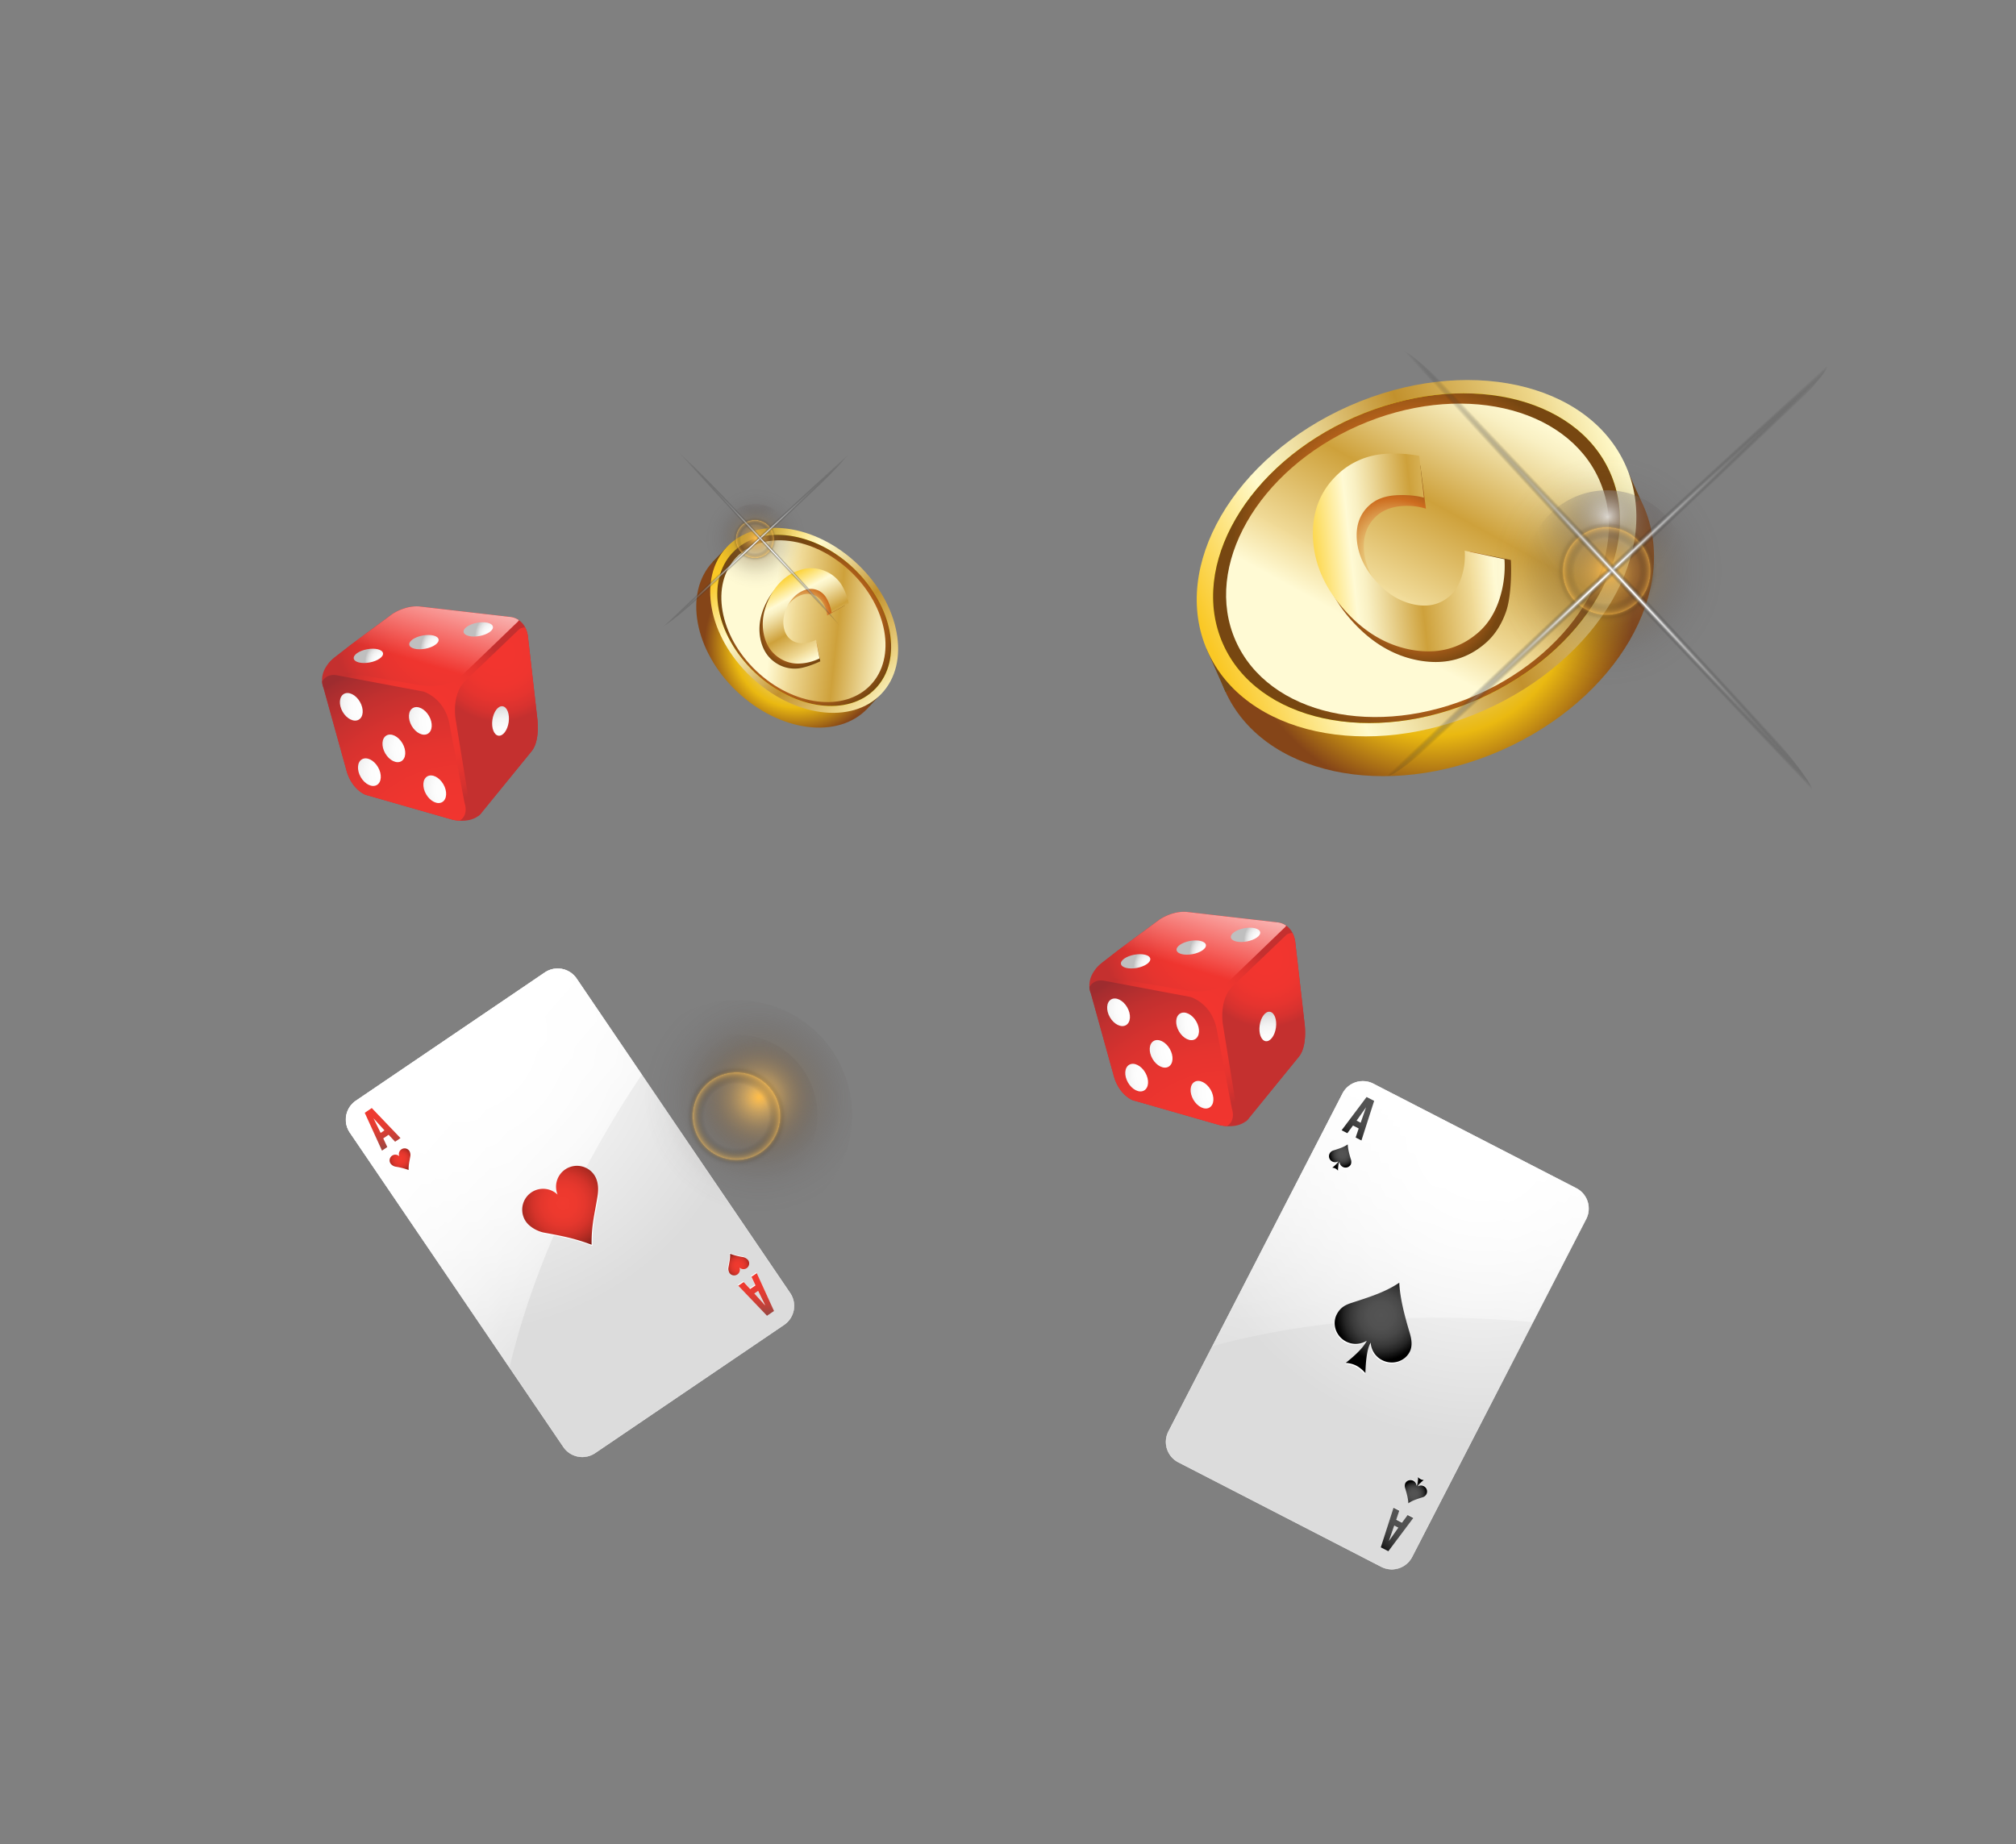 <svg xmlns="http://www.w3.org/2000/svg" xmlns:xlink="http://www.w3.org/1999/xlink" viewBox="0 0 1903 1741"><rect x="0" y="0" width="1903" height="1741" fill="#808080" stroke="none"/><defs><radialGradient id="radial-gradient" cx="-47.33" cy="4378.95" r="317.29" gradientTransform="translate(-1989.13 -2675.19) rotate(-34.17)" gradientUnits="userSpaceOnUse"><stop offset="0.15" stop-color="#fff"/><stop offset="0.9" stop-color="#dcdcdc"/></radialGradient><linearGradient id="linear-gradient" x1="-99.23" y1="4365.66" x2="-18.4" y2="4672.78" gradientTransform="translate(-1989.13 -2675.19) rotate(-34.17)" gradientUnits="userSpaceOnUse"><stop offset="0" stop-color="#fff"/><stop offset="1" stop-color="#fff" stop-opacity="0"/></linearGradient><radialGradient id="GradientFill_21" cx="-55.05" cy="4569.29" r="61.35" gradientTransform="translate(-1989.13 -2675.19) rotate(-34.17)" gradientUnits="userSpaceOnUse"><stop offset="0" stop-color="#f03a2f"/><stop offset="0.2" stop-color="#ed392e"/><stop offset="0.34" stop-color="#e4372d"/><stop offset="0.46" stop-color="#d5332a"/><stop offset="0.56" stop-color="#bf2e25"/><stop offset="0.66" stop-color="#a42820"/><stop offset="0.76" stop-color="#811f19"/><stop offset="0.85" stop-color="#581511"/><stop offset="0.93" stop-color="#2a0a08"/><stop offset="1"/></radialGradient><radialGradient id="GradientFill_21-2" cx="-158.38" cy="4448.25" r="16.8" xlink:href="#GradientFill_21"/><linearGradient id="linear-gradient-3" x1="505.15" y1="1815.95" x2="505.15" y2="1875.85" gradientTransform="translate(-426.67 -673.22) rotate(-9.04)" gradientUnits="userSpaceOnUse"><stop offset="0" stop-color="#f03a2f"/><stop offset="0.21" stop-color="#ed3a30"/><stop offset="0.36" stop-color="#e43c32"/><stop offset="0.48" stop-color="#d53e35"/><stop offset="0.59" stop-color="#c04139"/><stop offset="0.7" stop-color="#a4453f"/><stop offset="0.71" stop-color="#a14540"/></linearGradient><radialGradient id="GradientFill_21-3" cx="-5988.01" cy="-2597.99" r="16.8" gradientTransform="translate(-5716.67 2408.54) rotate(145.83)" xlink:href="#GradientFill_21"/><linearGradient id="linear-gradient-4" x1="827.75" y1="2027.02" x2="827.75" y2="2086.92" xlink:href="#linear-gradient-3"/><radialGradient id="radial-gradient-2" cx="-74.99" cy="-998.82" r="317.29" gradientTransform="translate(1008.51 1997.99) rotate(27.25)" xlink:href="#radial-gradient"/><linearGradient id="linear-gradient-5" x1="-126.88" y1="-1012.1" x2="-46.06" y2="-704.98" gradientTransform="translate(1008.51 1997.99) rotate(27.25)" xlink:href="#linear-gradient"/><radialGradient id="radial-gradient-3" cx="-83.78" cy="-807.17" r="59.82" gradientTransform="translate(1008.51 1997.99) rotate(27.25)" gradientUnits="userSpaceOnUse"><stop offset="0" stop-color="#545454"/><stop offset="0.21" stop-color="#515151"/><stop offset="0.35" stop-color="#484848"/><stop offset="0.47" stop-color="#393939"/><stop offset="0.58" stop-color="#242424"/><stop offset="0.68" stop-color="#080808"/><stop offset="0.71"/></radialGradient><linearGradient id="linear-gradient-7" x1="-1053.49" y1="-2313.57" x2="-1053.49" y2="-2253.77" gradientTransform="matrix(0.74, 0.67, -0.67, 0.74, 521.61, 3458.15)" xlink:href="#radial-gradient-3"/><radialGradient id="radial-gradient-4" cx="-186.01" cy="-926.18" r="17.35" xlink:href="#radial-gradient-3"/><linearGradient id="linear-gradient-8" x1="-773.35" y1="-2047.66" x2="-773.35" y2="-1987.86" gradientTransform="matrix(0.74, 0.67, -0.67, 0.74, 521.61, 3458.15)" xlink:href="#radial-gradient-3"/><radialGradient id="radial-gradient-5" cx="-5400.58" cy="2693.59" r="17.35" gradientTransform="translate(-4699.83 1332.35) rotate(-152.75)" xlink:href="#radial-gradient-3"/><radialGradient id="radial-gradient-6" cx="-7799.11" cy="7430.01" r="76.02" gradientTransform="matrix(-0.81, -0.59, 0.59, -0.81, -9984.39, 2452.73)" gradientUnits="userSpaceOnUse"><stop offset="0.01" stop-color="#fff"/><stop offset="0.02" stop-color="#f9f9f9" stop-opacity="0.97"/><stop offset="0.14" stop-color="#cecccc" stop-opacity="0.74"/><stop offset="0.26" stop-color="#a7a4a5" stop-opacity="0.55"/><stop offset="0.38" stop-color="#878284" stop-opacity="0.38"/><stop offset="0.5" stop-color="#6d6769" stop-opacity="0.24"/><stop offset="0.62" stop-color="#585154" stop-opacity="0.14"/><stop offset="0.74" stop-color="#4a4245" stop-opacity="0.06"/><stop offset="0.87" stop-color="#41393c" stop-opacity="0.01"/><stop offset="1" stop-color="#3e3639" stop-opacity="0"/></radialGradient><radialGradient id="radial-gradient-7" cx="-7799.11" cy="7430.01" r="108.71" gradientTransform="matrix(-0.81, -0.59, 0.59, -0.81, -9984.39, 2452.73)" gradientUnits="userSpaceOnUse"><stop offset="0.01" stop-color="#fcbc4b"/><stop offset="0.02" stop-color="#f8b94b" stop-opacity="0.98"/><stop offset="0.13" stop-color="#cd9b47" stop-opacity="0.75"/><stop offset="0.25" stop-color="#a78043" stop-opacity="0.55"/><stop offset="0.37" stop-color="#876940" stop-opacity="0.38"/><stop offset="0.49" stop-color="#6c573d" stop-opacity="0.24"/><stop offset="0.62" stop-color="#58483b" stop-opacity="0.14"/><stop offset="0.74" stop-color="#4a3e3a" stop-opacity="0.06"/><stop offset="0.87" stop-color="#413839" stop-opacity="0.02"/><stop offset="1" stop-color="#3e3639" stop-opacity="0"/></radialGradient><radialGradient id="radial-gradient-8" cx="-9471.27" cy="6172.29" r="52.61" gradientTransform="translate(-10008.47 4691.61) rotate(-165.68)" gradientUnits="userSpaceOnUse"><stop offset="0" stop-opacity="0"/><stop offset="0.57" stop-color="#121212" stop-opacity="0"/><stop offset="0.59" stop-color="#1e1b15" stop-opacity="0.05"/><stop offset="0.62" stop-color="#3f331d" stop-opacity="0.19"/><stop offset="0.67" stop-color="#74592a" stop-opacity="0.42"/><stop offset="0.73" stop-color="#bc8d3b" stop-opacity="0.73"/><stop offset="0.78" stop-color="#fcbc4b"/><stop offset="0.78" stop-color="#e9ae45" stop-opacity="0.92"/><stop offset="0.79" stop-color="#b98a37" stop-opacity="0.73"/><stop offset="0.8" stop-color="#8d692a" stop-opacity="0.56"/><stop offset="0.82" stop-color="#674d1f" stop-opacity="0.41"/><stop offset="0.83" stop-color="#473515" stop-opacity="0.28"/><stop offset="0.85" stop-color="#2d210d" stop-opacity="0.18"/><stop offset="0.86" stop-color="#191307" stop-opacity="0.1"/><stop offset="0.88" stop-color="#0b0803" stop-opacity="0.04"/><stop offset="0.91" stop-color="#020201" stop-opacity="0.01"/><stop offset="0.95" stop-opacity="0"/></radialGradient><radialGradient id="radial-gradient-9" cx="-14600.65" cy="2496.92" r="27.58" gradientTransform="matrix(-0.34, -0.15, 10.88, -24.95, -31390.99, 61203.3)" gradientUnits="userSpaceOnUse"><stop offset="0.03" stop-color="#fff"/><stop offset="0.1" stop-color="#c8c8c8" stop-opacity="0.79"/><stop offset="0.18" stop-color="#8c8c8c" stop-opacity="0.55"/><stop offset="0.26" stop-color="#5a5a5a" stop-opacity="0.35"/><stop offset="0.33" stop-color="#333" stop-opacity="0.2"/><stop offset="0.4" stop-color="#171717" stop-opacity="0.09"/><stop offset="0.46" stop-color="#060606" stop-opacity="0.02"/><stop offset="0.5" stop-opacity="0"/></radialGradient><radialGradient id="radial-gradient-10" cx="-15920.54" cy="2217.99" r="27.58" gradientTransform="matrix(-0.15, 0.34, -24.95, -10.88, 53692.85, 30550.18)" xlink:href="#radial-gradient-9"/><radialGradient id="radial-gradient-11" cx="405.84" cy="673.65" r="101.52" gradientUnits="userSpaceOnUse"><stop offset="0.16" stop-color="#f2352f"/><stop offset="0.41" stop-color="#ef352f"/><stop offset="0.58" stop-color="#e6342f"/><stop offset="0.73" stop-color="#d7322f"/><stop offset="0.85" stop-color="#c4302f"/></radialGradient><radialGradient id="radial-gradient-12" cx="429.86" cy="587.23" r="136.13" xlink:href="#radial-gradient-11"/><linearGradient id="linear-gradient-9" x1="424.72" y1="522.71" x2="394.36" y2="624.72" gradientTransform="matrix(1, 0, 0, 1, 0, 0)" xlink:href="#linear-gradient"/><radialGradient id="radial-gradient-13" cx="471.14" cy="616.65" r="76.39" xlink:href="#radial-gradient-11"/><radialGradient id="radial-gradient-14" cx="435.08" cy="837.76" r="268.6" gradientUnits="userSpaceOnUse"><stop offset="0.16" stop-color="#f2352f"/><stop offset="0.36" stop-color="#ef352f"/><stop offset="0.5" stop-color="#e6342f"/><stop offset="0.62" stop-color="#d7322f"/><stop offset="0.73" stop-color="#c2302f"/><stop offset="0.83" stop-color="#a62d2f"/><stop offset="0.85" stop-color="#9e2c2f"/></radialGradient><radialGradient id="radial-gradient-15" cx="16.64" cy="1977.47" r="17.62" gradientTransform="matrix(1.08, -0.2, 0.26, 1.41, -67.06, -2182.34)" gradientUnits="userSpaceOnUse"><stop offset="0.16" stop-color="#fff"/><stop offset="0.38" stop-color="#fcfcfc"/><stop offset="0.54" stop-color="#f3f3f3"/><stop offset="0.67" stop-color="#e4e4e4"/><stop offset="0.78" stop-color="#cfcfcf"/><stop offset="0.85" stop-color="#bfbfbf"/></radialGradient><radialGradient id="radial-gradient-16" cx="-31.35" cy="1979.21" r="17.62" xlink:href="#radial-gradient-15"/><radialGradient id="radial-gradient-17" cx="-80.64" cy="1981.45" r="17.62" xlink:href="#radial-gradient-15"/><radialGradient id="radial-gradient-18" cx="123.05" cy="4089.29" r="48.13" gradientTransform="matrix(0.87, -0.51, 0.57, 0.98, -2087.66, -3274.63)" xlink:href="#radial-gradient-15"/><radialGradient id="radial-gradient-19" cx="137.99" cy="4136.84" r="48.12" gradientTransform="matrix(0.87, -0.51, 0.57, 0.98, -2087.66, -3274.63)" xlink:href="#radial-gradient-15"/><radialGradient id="radial-gradient-20" cx="172.31" cy="4128.13" r="48.12" gradientTransform="matrix(0.87, -0.51, 0.57, 0.98, -2087.66, -3274.63)" xlink:href="#radial-gradient-15"/><radialGradient id="radial-gradient-21" cx="151.89" cy="4183.22" r="48.12" gradientTransform="matrix(0.87, -0.51, 0.57, 0.98, -2087.66, -3274.63)" xlink:href="#radial-gradient-15"/><radialGradient id="radial-gradient-22" cx="107.03" cy="4143.74" r="48.12" gradientTransform="matrix(0.87, -0.51, 0.57, 0.98, -2087.66, -3274.63)" xlink:href="#radial-gradient-15"/><radialGradient id="radial-gradient-23" cx="-495.31" cy="180.85" r="45.01" gradientTransform="matrix(1.1, 0.16, -0.17, 1.2, 1053.71, 568.91)" xlink:href="#radial-gradient-15"/><radialGradient id="radial-gradient-24" cx="-1116.98" cy="-1926.63" r="88" gradientTransform="matrix(0.72, 0.69, -0.69, 0.72, 227.6, 2765.5)" gradientUnits="userSpaceOnUse"><stop offset="0" stop-color="#fffacb"/><stop offset="0.11" stop-color="#faf1ba"/><stop offset="0.34" stop-color="#efd88d"/><stop offset="0.37" stop-color="#edd587"/><stop offset="0.69" stop-color="#eab911"/><stop offset="1" stop-color="#854518"/></radialGradient><linearGradient id="Gold_2" x1="-1217.59" y1="-1945.79" x2="-1016.36" y2="-1945.79" gradientTransform="matrix(0.72, 0.69, -0.69, 0.72, 227.6, 2765.5)" gradientUnits="userSpaceOnUse"><stop offset="0.01" stop-color="#fac825"/><stop offset="0.25" stop-color="#fffacb"/><stop offset="0.3" stop-color="#f8efba"/><stop offset="0.41" stop-color="#e7d18d"/><stop offset="0.55" stop-color="#cba145"/><stop offset="0.6" stop-color="#c2912d"/><stop offset="0.87" stop-color="#edd587"/><stop offset="1" stop-color="#fffacb"/></linearGradient><radialGradient id="radial-gradient-25" cx="-1116.98" cy="-1945.79" r="81.42" gradientTransform="matrix(0.72, 0.69, -0.69, 0.72, 227.6, 2765.5)" gradientUnits="userSpaceOnUse"><stop offset="0" stop-color="#fffacb"/><stop offset="0.11" stop-color="#faf1ba"/><stop offset="0.34" stop-color="#efd88d"/><stop offset="0.37" stop-color="#edd587"/><stop offset="0.69" stop-color="#cd6c1e"/><stop offset="1" stop-color="#774711"/></radialGradient><linearGradient id="Gold" x1="-1022.3" y1="-2017.17" x2="-1146.41" y2="-1922.26" gradientTransform="matrix(0.72, 0.69, -0.69, 0.72, 227.6, 2765.5)" gradientUnits="userSpaceOnUse"><stop offset="0.01" stop-color="#fcd030"/><stop offset="0.25" stop-color="#fffad4"/><stop offset="0.31" stop-color="#f9f0c3"/><stop offset="0.41" stop-color="#ebd696"/><stop offset="0.56" stop-color="#d4ac4e"/><stop offset="0.6" stop-color="#cea13b"/><stop offset="0.87" stop-color="#f0da97"/><stop offset="0.87" stop-color="#f1db98"/><stop offset="1" stop-color="#fffad4"/></linearGradient><radialGradient id="radial-gradient-26" cx="-3303.15" cy="-5038.85" r="48.35" gradientTransform="matrix(0.24, 0.84, -0.79, 0.44, -2432.05, 5577.12)" xlink:href="#radial-gradient-25"/><linearGradient id="Gold-2" x1="-3354.52" y1="-5043.68" x2="-3257.98" y2="-5043.68" gradientTransform="matrix(0.24, 0.84, -0.79, 0.44, -2432.05, 5577.12)" xlink:href="#Gold"/><radialGradient id="radial-gradient-27" cx="2112.94" cy="4613.98" r="188.85" gradientTransform="translate(-2443.92 -2801.76) rotate(-23.84)" xlink:href="#radial-gradient-24"/><linearGradient id="Gold_2-2" x1="1897" y1="4572.85" x2="2328.87" y2="4572.85" gradientTransform="translate(-2443.92 -2801.76) rotate(-23.84)" xlink:href="#Gold_2"/><radialGradient id="radial-gradient-28" cx="2112.94" cy="4572.85" r="174.74" gradientTransform="translate(-2443.92 -2801.76) rotate(-23.84)" xlink:href="#radial-gradient-25"/><linearGradient id="Gold-3" x1="2316.13" y1="4419.66" x2="2049.76" y2="4623.36" gradientTransform="translate(-2443.92 -2801.76) rotate(-23.84)" xlink:href="#Gold"/><radialGradient id="radial-gradient-29" cx="2583.74" cy="-508.06" r="103.77" gradientTransform="matrix(0.87, 0.1, 0.1, 0.9, -870.19, 734.1)" xlink:href="#radial-gradient-25"/><linearGradient id="Gold-4" x1="2473.49" y1="-518.43" x2="2680.68" y2="-518.43" gradientTransform="matrix(0.87, 0.1, 0.1, 0.9, -870.19, 734.1)" xlink:href="#Gold"/><radialGradient id="radial-gradient-30" cx="-5885.14" cy="9404.45" r="76.02" gradientTransform="matrix(-0.51, -0.86, 0.86, -0.51, -9571.92, 223.12)" xlink:href="#radial-gradient-6"/><radialGradient id="radial-gradient-31" cx="-5885.14" cy="9404.45" r="108.71" gradientTransform="translate(-8635.49 -3932.23) rotate(-98.27)" xlink:href="#radial-gradient-7"/><radialGradient id="radial-gradient-32" cx="-8427.68" cy="8716.4" r="52.61" gradientTransform="translate(-10483.93 2267.24) rotate(-142.23)" xlink:href="#radial-gradient-8"/><radialGradient id="radial-gradient-33" cx="-10691.45" cy="2583.02" r="27.58" gradientTransform="matrix(-0.25, -0.27, 19.91, -18.56, -52589, 45601.85)" xlink:href="#radial-gradient-9"/><radialGradient id="radial-gradient-34" cx="-22290.71" cy="2270.83" r="27.57" gradientTransform="matrix(-0.27, 0.25, -18.56, -19.91, 37664.52, 51338.75)" xlink:href="#radial-gradient-9"/><radialGradient id="radial-gradient-35" cx="-5452.15" cy="8726.2" r="32.87" gradientTransform="matrix(-0.51, -0.86, 0.86, -0.51, -9571.92, 223.12)" xlink:href="#radial-gradient-6"/><radialGradient id="radial-gradient-36" cx="-5452.15" cy="8726.2" r="47" gradientTransform="translate(-8706.13 -3631.46) rotate(-98.27)" xlink:href="#radial-gradient-7"/><radialGradient id="radial-gradient-37" cx="-7773.63" cy="8247.77" r="22.75" gradientTransform="translate(-10483.93 2267.24) rotate(-142.23)" xlink:href="#radial-gradient-8"/><radialGradient id="radial-gradient-38" cx="-9141" cy="2562.16" r="11.92" gradientTransform="matrix(-0.25, -0.27, 19.91, -18.56, -52589, 45601.85)" xlink:href="#radial-gradient-9"/><radialGradient id="radial-gradient-39" cx="-20747.79" cy="2291.79" r="11.92" gradientTransform="matrix(-0.27, 0.25, -18.56, -19.91, 37664.52, 51338.75)" xlink:href="#radial-gradient-9"/><radialGradient id="radial-gradient-40" cx="1130.1" cy="962.03" r="101.52" xlink:href="#radial-gradient-11"/><radialGradient id="radial-gradient-41" cx="1154.12" cy="875.62" r="136.13" xlink:href="#radial-gradient-11"/><linearGradient id="linear-gradient-10" x1="1148.98" y1="811.09" x2="1118.61" y2="913.1" gradientTransform="matrix(1, 0, 0, 1, 0, 0)" xlink:href="#linear-gradient"/><radialGradient id="radial-gradient-42" cx="1195.4" cy="905.03" r="76.39" xlink:href="#radial-gradient-11"/><radialGradient id="radial-gradient-43" cx="1159.34" cy="1126.14" r="268.6" xlink:href="#radial-gradient-14"/><radialGradient id="radial-gradient-44" cx="618.9" cy="2266.96" r="17.62" xlink:href="#radial-gradient-15"/><radialGradient id="radial-gradient-45" cx="570.91" cy="2268.7" r="17.62" xlink:href="#radial-gradient-15"/><radialGradient id="radial-gradient-46" cx="521.62" cy="2270.94" r="17.62" xlink:href="#radial-gradient-15"/><radialGradient id="radial-gradient-47" cx="600.55" cy="4628.11" r="48.13" gradientTransform="matrix(0.87, -0.51, 0.57, 0.98, -2087.66, -3274.63)" xlink:href="#radial-gradient-15"/><radialGradient id="radial-gradient-48" cx="615.49" cy="4675.66" r="48.12" gradientTransform="matrix(0.87, -0.51, 0.57, 0.98, -2087.66, -3274.63)" xlink:href="#radial-gradient-15"/><radialGradient id="radial-gradient-49" cx="649.81" cy="4666.95" r="48.12" gradientTransform="matrix(0.87, -0.51, 0.57, 0.98, -2087.66, -3274.63)" xlink:href="#radial-gradient-15"/><radialGradient id="radial-gradient-50" cx="629.39" cy="4722.04" r="48.12" gradientTransform="matrix(0.87, -0.51, 0.57, 0.98, -2087.66, -3274.63)" xlink:href="#radial-gradient-15"/><radialGradient id="radial-gradient-51" cx="584.53" cy="4682.56" r="48.12" gradientTransform="matrix(0.87, -0.51, 0.57, 0.98, -2087.66, -3274.63)" xlink:href="#radial-gradient-15"/><radialGradient id="radial-gradient-52" cx="184.02" cy="332.14" r="45.01" gradientTransform="matrix(1.1, 0.16, -0.17, 1.2, 1053.71, 568.91)" xlink:href="#radial-gradient-15"/></defs><g style="isolation:isolate"><g id="BACKGROUND_1" data-name="BACKGROUND 1"><path d="M544.24,923.88,745.8,1220.76a21.56,21.56,0,0,1-5.73,29.94l-178.3,121a21.55,21.55,0,0,1-29.94-5.72L330.27,1069.14a21.55,21.55,0,0,1,5.73-29.93L514.31,918.15A21.54,21.54,0,0,1,544.24,923.88Z" fill="url(#radial-gradient)"/><path d="M544.24,923.88,745.8,1220.76a21.56,21.56,0,0,1-5.73,29.94l-178.3,121a21.55,21.55,0,0,1-29.94-5.72L330.27,1069.14a21.55,21.55,0,0,1,5.73-29.93L514.31,918.15A21.54,21.54,0,0,1,544.24,923.88Z" fill="none" stroke="#fff" stroke-miterlimit="10" stroke-width="0.32"/><path d="M544.24,923.88l61.55,90.66c-78,116-111.08,218-124.83,276.55L330.27,1069.14a21.55,21.55,0,0,1,5.73-29.93L514.31,918.15A21.54,21.54,0,0,1,544.24,923.88Z" fill="url(#linear-gradient)"/><path d="M544.24,923.88l61.55,90.66c-78,116-111.08,218-124.83,276.55L330.27,1069.14a21.55,21.55,0,0,1,5.73-29.93L514.31,918.15A21.54,21.54,0,0,1,544.24,923.88Z" fill="url(#linear-gradient)"/><path d="M534.37,1105.16a19.73,19.73,0,0,1,27.35,5.2c4,5.88,4.24,13.32,3.12,20.15-2.89,17.64-5.77,27.12-5.58,45.78-16.36-6.09-27.14-8.15-45-11.47-5.92-1.1-13.42-5.11-17.16-10.61A19.73,19.73,0,0,1,527.2,1129,19.75,19.75,0,0,1,534.37,1105.16Z" fill="#fff" fill-rule="evenodd"/><path d="M533.56,1104a19.75,19.75,0,0,1,27.36,5.21c4,5.88,4.23,13.31,3.12,20.14-2.89,17.64-5.77,27.12-5.59,45.78-16.36-6.09-27.13-8.14-45-11.47-5.91-1.1-13.42-5.11-17.15-10.61a19.73,19.73,0,0,1,30.06-25.22A19.74,19.74,0,0,1,533.56,1104Z" fill-rule="evenodd" fill="url(#GradientFill_21)"/><path d="M379.48,1086a5.42,5.42,0,0,1,7.5,1.43,7.55,7.55,0,0,1,.85,5.51c-.79,4.84-1.58,7.43-1.53,12.54A64.56,64.56,0,0,0,374,1102.3a7.85,7.85,0,0,1-4.7-2.91,5.4,5.4,0,0,1,8.23-6.9A5.42,5.42,0,0,1,379.48,1086Z" fill="#fff" fill-rule="evenodd"/><path d="M362.37,1075.6l3.82,8.16-5,3.41-16.3-35.71,6.64-4.51,27.11,28.37-5.08,3.45-6.13-6.59Zm-9.22-19,6.78,13.84,3.57-2.43Z" fill="#fff"/><path d="M378.88,1085.07a5.4,5.4,0,0,1,7.49,1.42,7.58,7.58,0,0,1,.86,5.52c-.8,4.83-1.58,7.43-1.53,12.54a64.47,64.47,0,0,0-12.32-3.14,7.83,7.83,0,0,1-4.69-2.91,5.4,5.4,0,0,1,8.23-6.9A5.41,5.41,0,0,1,378.88,1085.07Z" fill-rule="evenodd" fill="url(#GradientFill_21-2)"/><path d="M361.77,1074.71l3.82,8.16-5,3.41-16.29-35.71,6.64-4.51,27.1,28.37-5.08,3.45-6.12-6.59Zm-9.23-19,6.78,13.84,3.58-2.43Z" fill="url(#linear-gradient-3)"/><path d="M695.54,1202.38A5.42,5.42,0,0,1,688,1201a7.55,7.55,0,0,1-.85-5.51c.79-4.84,1.58-7.43,1.53-12.54a65.31,65.31,0,0,0,12.31,3.14,7.89,7.89,0,0,1,4.7,2.9,5.41,5.41,0,0,1-8.24,6.91A5.39,5.39,0,0,1,695.54,1202.38Z" fill="#fff" fill-rule="evenodd"/><path d="M712.65,1212.74l-3.82-8.15,5-3.42,16.3,35.72-6.64,4.51L696.4,1213l5.08-3.44,6.13,6.59Zm9.22,19L715.09,1218l-3.57,2.43Z" fill="#fff"/><path d="M696.05,1203.14a5.4,5.4,0,0,1-7.49-1.42,7.58,7.58,0,0,1-.86-5.52c.79-4.83,1.58-7.43,1.53-12.54a63.82,63.82,0,0,0,12.31,3.14,7.87,7.87,0,0,1,4.7,2.91,5.4,5.4,0,0,1-8.23,6.91A5.4,5.4,0,0,1,696.05,1203.14Z" fill-rule="evenodd" fill="url(#GradientFill_21-3)"/><path d="M713.16,1213.5l-3.82-8.15,5-3.42,16.29,35.72-6.64,4.51-27.1-28.38,5.08-3.45,6.12,6.6Zm9.23,19-6.78-13.84-3.58,2.43Z" fill="url(#linear-gradient-4)"/><path d="M1497.21,1150.81l-164.3,319a21.55,21.55,0,0,1-29,9.29l-191.6-98.68a21.55,21.55,0,0,1-9.29-29l164.3-319a21.54,21.54,0,0,1,29-9.29l191.6,98.67A21.56,21.56,0,0,1,1497.21,1150.81Z" fill="url(#radial-gradient-2)"/><path d="M1497.21,1150.81l-164.3,319a21.55,21.55,0,0,1-29,9.29l-191.6-98.68a21.55,21.55,0,0,1-9.29-29l164.3-319a21.54,21.54,0,0,1,29-9.29l191.6,98.67A21.56,21.56,0,0,1,1497.21,1150.81Z" fill="none" stroke="#fff" stroke-miterlimit="10" stroke-width="0.32"/><path d="M1497.21,1150.81,1447,1248.23c-139.18-13-244.57,6.73-302.58,22.67l122.83-238.5a21.54,21.54,0,0,1,29-9.29l191.6,98.67A21.56,21.56,0,0,1,1497.21,1150.81Z" fill="url(#linear-gradient-5)"/><path d="M1497.21,1150.81,1447,1248.23c-139.18-13-244.57,6.73-302.58,22.67l122.83-238.5a21.54,21.54,0,0,1,29-9.29l191.6,98.67A21.56,21.56,0,0,1,1497.21,1150.81Z" fill="url(#linear-gradient-5)"/><path d="M1270.06,1267.62c-9.57-4.93-13.53-16.44-8.8-25.61,3.09-6,7.33-8.72,13.71-10.8,15.92-5.24,31.42-9.81,45.29-19.13.64,13.32,4.08,28.08,9.91,47.56,1.68,5.58,2.8,12.17-.1,17.81-4.72,9.17-16.38,12.63-26,7.7a19.69,19.69,0,0,1-10.79-16.48c-3.54,6-4.58,16.72-5,28.65-5.5-5.91-10.32-8.91-18.54-9.54,10-7.92,17-15,19.84-20.92A19.69,19.69,0,0,1,1270.06,1267.62Z" fill="#fff" fill-rule="evenodd"/><path d="M1270.64,1266.5c-9.58-4.93-13.53-16.44-8.81-25.61,3.1-6,7.33-8.71,13.71-10.8,15.93-5.23,31.42-9.81,45.3-19.13.64,13.32,4.08,28.08,9.91,47.56,1.67,5.58,2.8,12.17-.11,17.81-4.72,9.17-16.38,12.64-26,7.71a19.76,19.76,0,0,1-10.79-16.49c-3.54,6-4.57,16.72-5,28.66-5.51-5.92-10.32-8.92-18.54-9.55,10-7.92,17-15,19.84-20.92A19.69,19.69,0,0,1,1270.64,1266.5Z" fill-rule="evenodd" fill="url(#radial-gradient-3)"/><path d="M1276.79,1063.28l-5.33,7.26-5.41-2.78,23.57-31.39,7.14,3.67-12,37.38-5.46-2.81,2.86-8.54Zm12.32-17.21-8.91,12.58,3.84,2Z" fill="#fff"/><path d="M1257.24,1097.26a5.56,5.56,0,0,1-2.56-7.42,6,6,0,0,1,4-3.13c4.62-1.52,9.11-2.85,13.13-5.55.19,3.86,1.19,8.14,2.88,13.79a7,7,0,0,1,0,5.17,5.57,5.57,0,0,1-7.53,2.23,5.73,5.73,0,0,1-3.13-4.78c-1,1.75-1.32,4.85-1.44,8.31a7.36,7.36,0,0,0-5.37-2.77c2.9-2.3,4.94-4.35,5.75-6.07A5.69,5.69,0,0,1,1257.24,1097.26Z" fill="#fff" fill-rule="evenodd"/><path d="M1277.16,1062.56l-5.33,7.26-5.41-2.78,23.57-31.39,7.14,3.67-12,37.38-5.46-2.81,2.86-8.53Zm12.32-17.21-8.91,12.58,3.84,2Z" fill="url(#linear-gradient-7)"/><path d="M1257.61,1096.55a5.57,5.57,0,0,1-2.56-7.43,6,6,0,0,1,4-3.13c4.62-1.52,9.11-2.85,13.13-5.55.19,3.86,1.19,8.14,2.88,13.79a7,7,0,0,1,0,5.17,5.57,5.57,0,0,1-7.53,2.23,5.75,5.75,0,0,1-3.13-4.78c-1,1.75-1.32,4.85-1.43,8.31a7.43,7.43,0,0,0-5.38-2.77c2.9-2.3,4.94-4.35,5.75-6.06A5.71,5.71,0,0,1,1257.61,1096.55Z" fill-rule="evenodd" fill="url(#radial-gradient-4)"/><path d="M1323.62,1437.06l5.33-7.26,5.41,2.79L1310.79,1464l-7.14-3.68,11.95-37.37,5.46,2.81-2.86,8.53Zm-12.32,17.21,8.91-12.57-3.84-2Z" fill="#fff"/><path d="M1344.2,1402.57a5.57,5.57,0,0,1,2.55,7.43,6.07,6.07,0,0,1-4,3.13c-4.61,1.52-9.11,2.84-13.13,5.55-.19-3.87-1.19-8.15-2.88-13.8a7,7,0,0,1,0-5.16,5.58,5.58,0,0,1,7.53-2.24,5.73,5.73,0,0,1,3.13,4.79c1-1.75,1.33-4.85,1.44-8.31a7.38,7.38,0,0,0,5.37,2.76c-2.89,2.3-4.93,4.36-5.75,6.07A5.73,5.73,0,0,1,1344.2,1402.57Z" fill="#fff" fill-rule="evenodd"/><path d="M1323.37,1437.54l5.34-7.26,5.4,2.79-23.57,31.39-7.14-3.68,12-37.37,5.45,2.81-2.86,8.53Zm-12.31,17.22,8.9-12.58-3.84-2Z" fill="url(#linear-gradient-8)"/><path d="M1344,1403.05a5.57,5.57,0,0,1,2.55,7.42,6,6,0,0,1-4,3.14c-4.62,1.52-9.11,2.84-13.14,5.55-.18-3.87-1.18-8.15-2.87-13.79a7,7,0,0,1,0-5.17,5.56,5.56,0,0,1,7.52-2.24,5.73,5.73,0,0,1,3.13,4.79c1-1.75,1.33-4.85,1.44-8.31a7.45,7.45,0,0,0,5.38,2.77c-2.9,2.29-4.94,4.35-5.76,6.06A5.73,5.73,0,0,1,1344,1403.05Z" fill-rule="evenodd" fill="url(#radial-gradient-5)"/><path d="M634.21,1008.07a76,76,0,1,1,16.55,106.23A76,76,0,0,1,634.21,1008.07Z" fill="url(#radial-gradient-6)" style="mix-blend-mode:screen"/><path d="M607.82,988.79a108.71,108.71,0,1,1,23.67,151.9A108.71,108.71,0,0,1,607.82,988.79Z" fill="url(#radial-gradient-7)" style="mix-blend-mode:color-dodge"/><path d="M644.62,1039.9a52.61,52.61,0,1,1,38,64A52.61,52.61,0,0,1,644.62,1039.9Z" opacity="0.5" fill="url(#radial-gradient-8)" style="mix-blend-mode:screen"/><path d="M682.93,1047.38c62.58-143.53,119-257.41,126-254.36S770.86,914.9,708.28,1058.43s-119,257.41-126,254.36S620.35,1190.91,682.93,1047.38Z" fill="url(#radial-gradient-9)" style="mix-blend-mode:color-dodge"/><path d="M690.08,1065.58c-143.53-62.58-257.42-119-254.36-126s121.88,38.06,265.41,100.65,257.41,119,254.36,126S833.61,1128.16,690.08,1065.58Z" fill="url(#radial-gradient-10)" style="mix-blend-mode:color-dodge"/><path d="M501.83,709.17l-47.14,57.89a13,13,0,0,1-3.25,3.32c-3.07,2.32-8.58,4.9-17.61,4.41a53.53,53.53,0,0,1-6-.76L344.93,750.3s-13.61-5.06-18.35-24.67L305.4,649.39a17.47,17.47,0,0,1-1.35-6c-.3-4.34.63-10.59,6.06-17.14a41,41,0,0,1,6.68-6.3L331,608.91l39.21-29.12s11.71-8.21,25.32-7.27l85.08,9.82a17.84,17.84,0,0,1,9.19,3.15,18.25,18.25,0,0,1,6,6.89,26.73,26.73,0,0,1,2.56,8.61l8.86,77.5S510.05,699.06,501.83,709.17Z" fill="url(#radial-gradient-11)"/><path d="M489.82,585.49a11.17,11.17,0,0,1-2.54,2.84L435.71,638c-14.23,13.29-38.91,8.87-38.91,8.87l-80-13.61c-4.86-.67-6.36-4-6.68-7a41,41,0,0,1,6.68-6.3L331,608.91l39.21-29.12s11.71-8.21,25.32-7.27l85.08,9.82A17.84,17.84,0,0,1,489.82,585.49Z" fill="url(#radial-gradient-12)"/><path d="M489.82,585.49a11.17,11.17,0,0,1-2.54,2.84L435.71,638c-14.23,13.29-38.91,8.87-38.91,8.87l-80-13.61c-4.86-.67-6.36-4-6.68-7a41,41,0,0,1,6.68-6.3L331,608.91l39.21-29.12s11.71-8.21,25.32-7.27l85.08,9.82A17.84,17.84,0,0,1,489.82,585.49Z" fill="url(#linear-gradient-9)"/><path d="M501.83,709.17l-47.14,57.89a13,13,0,0,1-3.25,3.32c-3.24-.32-6.64-3.07-8.44-11.86l-13-80s-3.8-22.13,8.54-35.12L490.12,594a9.88,9.88,0,0,1,5.66-1.65,26.73,26.73,0,0,1,2.56,8.61l8.86,77.5S510.05,699.06,501.83,709.17Z" fill="url(#radial-gradient-13)"/><path d="M433.83,774.79a53.53,53.53,0,0,1-6-.76L344.93,750.3s-13.61-5.06-18.35-24.67L305.4,649.39a17.47,17.47,0,0,1-1.35-6c2.24-3.62,6.28-7,13.36-6l82.24,15.48s19.3,5.7,24.37,29.42l14.54,75.92S442.75,769.4,433.83,774.79Z" fill="url(#radial-gradient-14)"/><path d="M465.28,591.63c.64,3.45-5,7.39-12.64,8.8s-14.32-.24-15-3.69,5-7.39,12.65-8.8S464.65,588.18,465.28,591.63Z" fill="url(#radial-gradient-15)"/><path d="M414,603.66c.64,3.45-5,7.38-12.64,8.79s-14.32-.24-15-3.69,5-7.39,12.65-8.8S413.4,600.2,414,603.66Z" fill="url(#radial-gradient-16)"/><path d="M361.53,616.62c.64,3.45-5,7.39-12.65,8.8s-14.31-.24-14.95-3.69,5-7.39,12.64-8.8S360.89,613.17,361.53,616.62Z" fill="url(#radial-gradient-17)"/><path d="M339.75,662.56c3.89,6.71,3.4,14.25-1.1,16.86s-11.3-.71-15.19-7.41-3.39-14.25,1.11-16.86S335.87,655.86,339.75,662.56Z" fill="url(#radial-gradient-18)"/><path d="M379.93,701.79c3.88,6.7,3.39,14.25-1.11,16.86s-11.3-.71-15.18-7.42-3.39-14.25,1.1-16.86S376,695.08,379.93,701.79Z" fill="url(#radial-gradient-19)"/><path d="M404.92,675.85c3.88,6.7,3.39,14.25-1.11,16.86s-11.3-.71-15.18-7.41-3.4-14.25,1.1-16.87S401,669.15,404.92,675.85Z" fill="url(#radial-gradient-20)"/><path d="M418.52,740.38c3.88,6.7,3.39,14.25-1.11,16.86s-11.3-.71-15.18-7.42-3.39-14.24,1.1-16.86S414.63,733.68,418.52,740.38Z" fill="url(#radial-gradient-21)"/><path d="M356.84,724.25c3.88,6.7,3.39,14.25-1.11,16.86s-11.3-.71-15.19-7.42-3.39-14.25,1.11-16.86S353,717.54,356.84,724.25Z" fill="url(#radial-gradient-22)"/><path d="M464.8,679.58c-1.09,7.65,1.47,14.35,5.71,14.95s8.57-5.11,9.66-12.76-1.47-14.36-5.72-15S465.89,671.92,464.8,679.58Z" fill="url(#radial-gradient-23)"/><path d="M818.82,668.94c-27.86,29.3-83.11,22-123.37-16.27S645.13,559.57,673,530.26s83.11-22,123.38,16.26S846.7,639.62,818.82,668.94Z" fill="url(#radial-gradient-24)"/><polygon points="820.73 666.81 829.23 657.79 686.91 515.62 672.53 530.75 820.73 666.81" fill="#744818"/><path d="M832,655c-27.88,29.31-83.12,22-123.38-16.26s-50.33-93.1-22.45-122.4,83.12-22,123.38,16.25S859.91,625.72,832,655Z" fill="url(#Gold_2)"/><path d="M826.59,649.86c-25.79,27.12-76.9,20.38-114.16-15.05s-46.56-86.14-20.78-113.25,76.9-20.39,114.17,15S852.37,622.74,826.59,649.86Z" fill="#fffa00"/><path d="M826.59,649.86c-25.79,27.12-76.9,20.38-114.16-15.05s-46.56-86.14-20.78-113.25,76.9-20.39,114.17,15S852.37,622.74,826.59,649.86Z" fill="url(#radial-gradient-25)" style="mix-blend-mode:multiply"/><path d="M821.79,646.71c-24.63,25.89-72.94,19.9-107.95-13.38S670.42,552.08,695,526.19s73-19.9,107.94,13.38S846.4,620.83,821.79,646.71Z" fill="url(#Gold)"/><path d="M778.13,544.91a33.35,33.35,0,0,1,12.34,10.75,41.5,41.5,0,0,1,6.91,15.92l-16.56,9.57a28.6,28.6,0,0,0-3.7-11.5,17.74,17.74,0,0,0-7.31-7.17q-7.68-3.79-16.23.5t-13.51,14.34q-5.09,10.29-3.31,19.75t9.44,13.24a18.64,18.64,0,0,0,9.72,1.6c3.77-.27,11.13-3.82,14.87-5.66l3.53,18.06c-5.74,2.79-15.54,6.41-21.66,6.79a31.88,31.88,0,0,1-16.3-3q-14.61-7.2-18.36-24t5.13-34.84q8.72-17.67,24.47-24.65T778.13,544.91Z" fill="url(#radial-gradient-26)"/><path d="M781.26,540.2a33.15,33.15,0,0,1,12.34,10.74c3.42,4.79,6.37,12.76,7.56,18.59L785,578.45a39.6,39.6,0,0,0-4.7-13.52,17.74,17.74,0,0,0-7.31-7.17q-7.68-3.79-16.23.5T743.2,572.6q-5.09,10.29-3.31,19.75t9.44,13.24a18.64,18.64,0,0,0,9.72,1.6A30.31,30.31,0,0,0,770.32,604l3.26,17.61a47.2,47.2,0,0,1-17.79,4.74,31.88,31.88,0,0,1-16.3-3q-14.61-7.2-18.36-24t5.13-34.84q8.72-17.67,24.47-24.65T781.26,540.2Z" fill="url(#Gold-2)"/><path d="M1551.27,477.32c35.08,79.37-24.91,182.84-134,231s-226,22.93-261-56.47,24.89-182.84,134-231S1516.18,397.91,1551.27,477.32Z" fill="url(#radial-gradient-27)"/><polygon points="1548.64 471.8 1537.77 447.52 1138.72 612.25 1156.82 653.23 1548.64 471.8" fill="#744818"/><path d="M1534.64,439.68c35.08,79.4-24.89,182.86-134,231.06s-226,22.94-261-56.47,24.9-182.87,134-231.06S1499.53,360.29,1534.64,439.68Z" fill="url(#Gold_2-2)"/><path d="M1519.88,446.2c32.46,73.47-23,169.19-124,213.79s-209.07,21.21-241.53-52.24,23-169.17,123.94-213.79S1487.41,372.75,1519.88,446.2Z" fill="#fffa00"/><path d="M1519.88,446.2c32.46,73.47-23,169.19-124,213.79s-209.07,21.21-241.53-52.24,23-169.17,123.94-213.79S1487.41,372.75,1519.88,446.2Z" fill="url(#radial-gradient-28)" style="mix-blend-mode:multiply"/><path d="M1509.68,453.12c31,70.15-20.73,160.94-115.54,202.86s-196.79,19-227.79-51.11S1187.07,443.92,1281.89,402,1478.69,383,1509.68,453.12Z" fill="url(#Gold-3)"/><path d="M1272,455.68q13-11.35,31.46-15.59a88.68,88.68,0,0,1,37.24-.56l5.3,40.7a61.23,61.23,0,0,0-25.82-2.16q-12.42,1.76-20.25,8.58-13.83,12.09-12.38,32.56t17.27,38.61q16.2,18.55,36.39,22.84t34-7.78q7.33-6.4,11.19-18c2.58-7.7,1.62-25.2,1.06-34.13l38.7,7.91c.79,13.68-.12,36.08-4.43,48.51s-10.75,22.39-19.3,29.86q-26.33,23-62.77,16.54t-64.81-38.9q-27.8-31.83-28.66-68.8T1272,455.68Z" fill="url(#radial-gradient-29)"/><path d="M1265.21,445.58A71.19,71.19,0,0,1,1296.67,430c12.31-2.82,30.55-2.09,43.06.36l4.32,39.48c-8.93-2.61-22.37-3-30.66-1.86s-15,4-20.25,8.59q-13.83,12.07-12.38,32.55T1298,547.72q16.2,18.56,36.39,22.85t34-7.79q7.33-6.4,11.19-17.95a65,65,0,0,0,3-24.94l37.58,8.06a100.7,100.7,0,0,1-5.28,39.17q-6.46,18.66-19.3,29.86-26.31,23-62.77,16.55t-64.81-38.91q-27.8-31.83-28.66-68.8T1265.21,445.58Z" fill="url(#Gold-4)"/><path d="M1478.47,473.31a76,76,0,1,1-27.09,104A76,76,0,0,1,1478.47,473.31Z" fill="url(#radial-gradient-30)" style="mix-blend-mode:screen"/><circle cx="1516.94" cy="538.88" r="108.7" transform="translate(-91.24 611.36) rotate(-22.14)" fill="url(#radial-gradient-31)" style="mix-blend-mode:color-dodge"/><path d="M1475.35,506.65a52.61,52.61,0,1,1,9.37,73.82A52.62,52.62,0,0,1,1475.35,506.65Z" opacity="0.5" fill="url(#radial-gradient-32)" style="mix-blend-mode:screen"/><path d="M1507.52,528.76C1622.05,422,1719.12,340,1724.33,345.55s-83.43,96.67-198,203.44-211.6,188.8-216.81,183.21S1393,635.54,1507.52,528.76Z" fill="url(#radial-gradient-33)" style="mix-blend-mode:color-dodge"/><path d="M1506.83,548.3C1400.06,433.77,1318,336.7,1323.62,331.49s96.67,83.43,203.44,198,188.8,211.6,183.21,216.81S1613.6,662.83,1506.83,548.3Z" fill="url(#radial-gradient-34)" style="mix-blend-mode:color-dodge"/><path d="M696.25,480.37a32.87,32.87,0,1,1-11.71,45A32.87,32.87,0,0,1,696.25,480.37Z" fill="url(#radial-gradient-35)" style="mix-blend-mode:screen"/><circle cx="712.89" cy="508.72" r="47" transform="translate(-139.15 306.14) rotate(-22.14)" fill="url(#radial-gradient-36)" style="mix-blend-mode:color-dodge"/><path d="M694.91,494.79a22.74,22.74,0,1,1,4,31.91A22.74,22.74,0,0,1,694.91,494.79Z" opacity="0.5" fill="url(#radial-gradient-37)" style="mix-blend-mode:screen"/><path d="M708.81,504.35c49.52-46.16,91.48-81.63,93.73-79.21s-36.06,41.79-85.58,88-91.48,81.62-93.73,79.21S659.3,550.51,708.81,504.35Z" fill="url(#radial-gradient-38)" style="mix-blend-mode:color-dodge"/><path d="M708.51,512.79c-46.16-49.51-81.62-91.48-79.2-93.73s41.79,36.07,88,85.58,81.62,91.48,79.21,93.74S754.67,562.31,708.51,512.79Z" fill="url(#radial-gradient-39)" style="mix-blend-mode:color-dodge"/><path d="M1226.09,997.56,1179,1055.44a13,13,0,0,1-3.25,3.32c-3.07,2.32-8.58,4.9-17.61,4.41a51.31,51.31,0,0,1-6-.76l-82.88-23.73s-13.61-5.06-18.35-24.67l-21.18-76.24a17.39,17.39,0,0,1-1.35-6c-.31-4.34.63-10.59,6-17.13a41,41,0,0,1,6.68-6.31l14.24-11.06,39.21-29.11s11.71-8.22,25.32-7.27l85.08,9.81a17.84,17.84,0,0,1,9.19,3.15,18.33,18.33,0,0,1,6,6.89,27,27,0,0,1,2.56,8.62l8.86,77.49S1234.31,987.44,1226.09,997.56Z" fill="url(#radial-gradient-40)"/><path d="M1214.08,873.87a11.26,11.26,0,0,1-2.55,2.85L1160,926.38c-14.24,13.29-38.91,8.87-38.91,8.87l-80-13.61c-4.86-.66-6.35-4-6.68-7a41,41,0,0,1,6.68-6.31l14.24-11.06,39.21-29.11s11.71-8.22,25.32-7.27l85.08,9.81A17.84,17.84,0,0,1,1214.08,873.87Z" fill="url(#radial-gradient-41)"/><path d="M1214.08,873.87a11.26,11.26,0,0,1-2.55,2.85L1160,926.38c-14.24,13.29-38.91,8.87-38.91,8.87l-80-13.61c-4.86-.66-6.35-4-6.68-7a41,41,0,0,1,6.68-6.31l14.24-11.06,39.21-29.11s11.71-8.22,25.32-7.27l85.08,9.81A17.84,17.84,0,0,1,1214.08,873.87Z" fill="url(#linear-gradient-10)"/><path d="M1226.09,997.56,1179,1055.44a13,13,0,0,1-3.25,3.32c-3.24-.32-6.64-3.07-8.45-11.86l-13-80s-3.79-22.13,8.54-35.11l51.57-49.35a9.88,9.88,0,0,1,5.66-1.65,27,27,0,0,1,2.56,8.62l8.86,77.49S1234.31,987.44,1226.09,997.56Z" fill="url(#radial-gradient-42)"/><path d="M1158.09,1063.17a51.31,51.31,0,0,1-6-.76l-82.88-23.73s-13.61-5.06-18.35-24.67l-21.18-76.24a17.39,17.39,0,0,1-1.35-6c2.24-3.62,6.28-7,13.36-6l82.24,15.49s19.3,5.69,24.37,29.41l14.53,75.92S1167,1057.78,1158.09,1063.17Z" fill="url(#radial-gradient-43)"/><path d="M1189.54,880c.64,3.45-5,7.38-12.64,8.79s-14.32-.24-15-3.69,5-7.39,12.65-8.8S1188.9,876.56,1189.54,880Z" fill="url(#radial-gradient-44)"/><path d="M1138.3,892c.63,3.45-5,7.38-12.65,8.79s-14.31-.24-15-3.69,5-7.39,12.64-8.8S1137.66,888.59,1138.3,892Z" fill="url(#radial-gradient-45)"/><path d="M1085.79,905c.64,3.45-5,7.38-12.65,8.79s-14.31-.24-15-3.69,5-7.39,12.64-8.8S1085.15,901.55,1085.79,905Z" fill="url(#radial-gradient-46)"/><path d="M1064,950.94c3.89,6.71,3.39,14.26-1.11,16.87s-11.29-.72-15.18-7.42-3.39-14.25,1.11-16.86S1060.13,944.24,1064,950.94Z" fill="url(#radial-gradient-47)"/><path d="M1104.18,990.17c3.89,6.7,3.39,14.25-1.1,16.86s-11.3-.71-15.19-7.41-3.39-14.26,1.11-16.86S1100.3,983.47,1104.18,990.17Z" fill="url(#radial-gradient-48)"/><path d="M1129.17,964.23c3.89,6.7,3.39,14.25-1.1,16.86s-11.3-.71-15.19-7.41-3.39-14.25,1.11-16.86S1125.29,957.53,1129.17,964.23Z" fill="url(#radial-gradient-49)"/><path d="M1142.77,1028.76c3.89,6.7,3.4,14.25-1.1,16.86s-11.3-.71-15.19-7.41-3.39-14.25,1.11-16.86S1138.89,1022.06,1142.77,1028.76Z" fill="url(#radial-gradient-50)"/><path d="M1081.09,1012.63c3.89,6.7,3.39,14.25-1.11,16.86s-11.29-.71-15.18-7.42-3.39-14.25,1.11-16.86S1077.21,1005.92,1081.09,1012.63Z" fill="url(#radial-gradient-51)"/><path d="M1189.06,968c-1.09,7.66,1.46,14.35,5.71,14.95s8.56-5.11,9.65-12.76-1.46-14.36-5.71-15S1190.14,960.3,1189.06,968Z" fill="url(#radial-gradient-52)"/></g></g></svg>